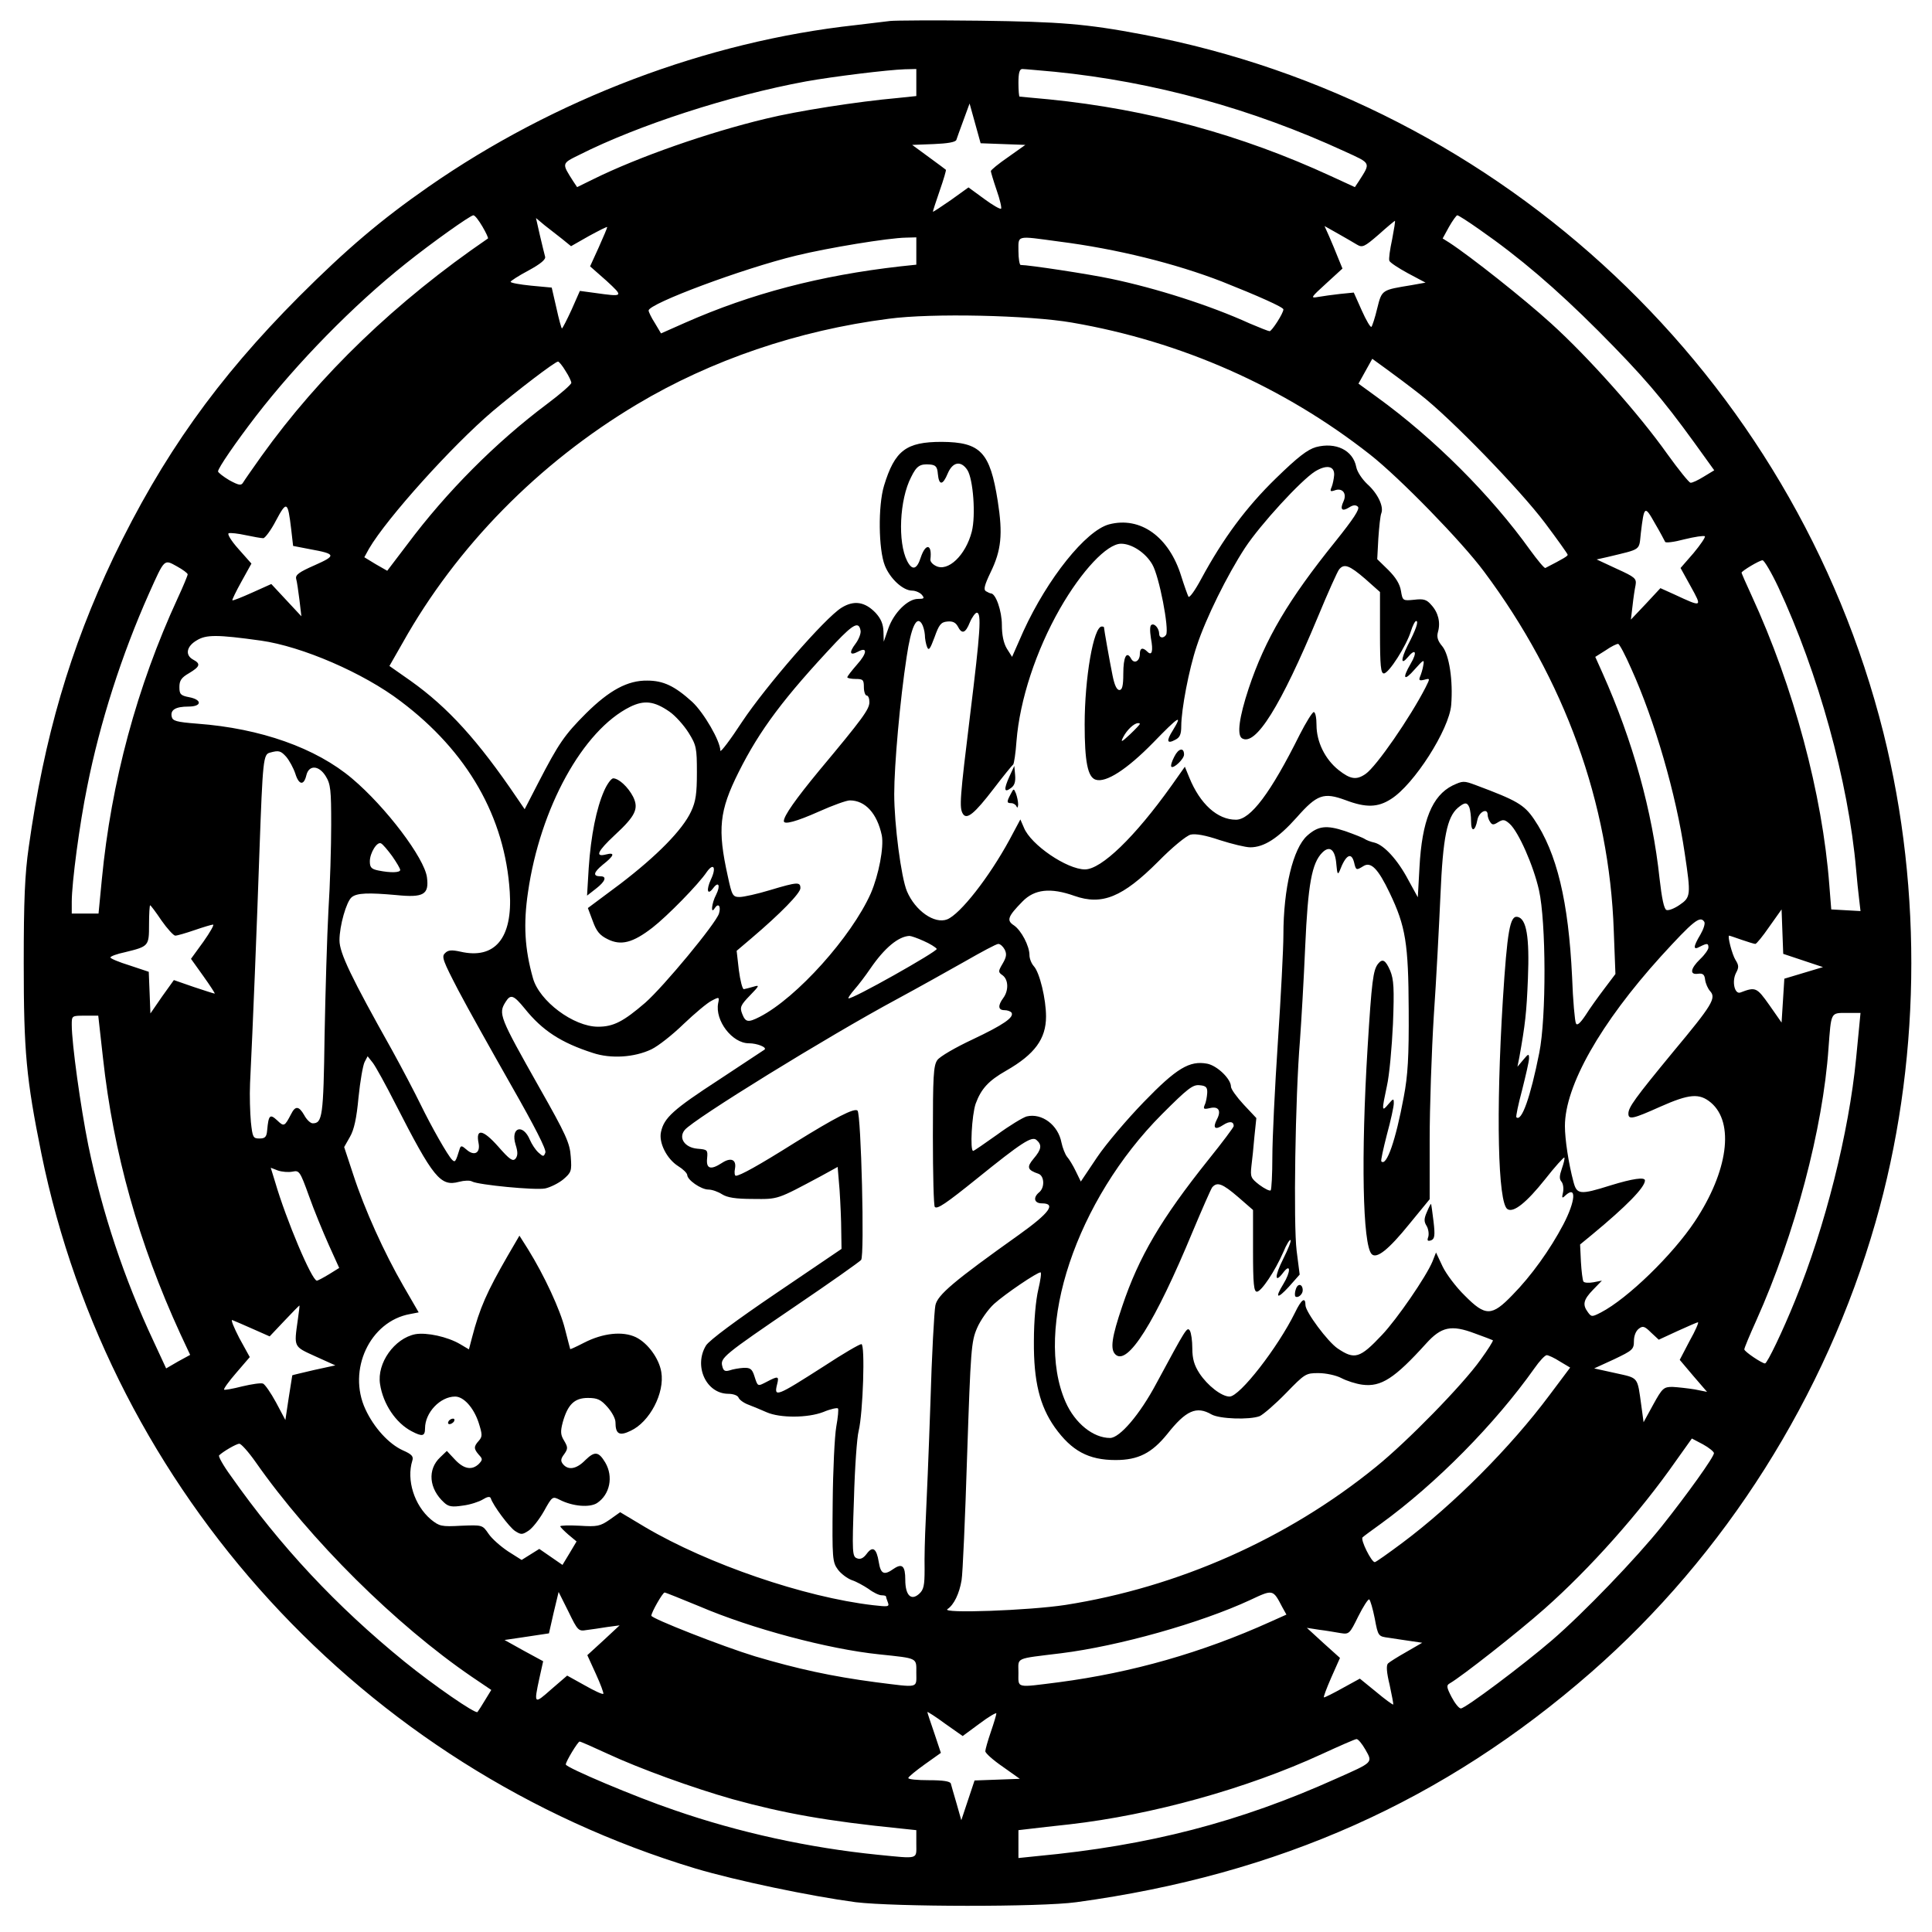 <?xml version="1.0" standalone="no"?>
<!DOCTYPE svg PUBLIC "-//W3C//DTD SVG 20010904//EN"
 "http://www.w3.org/TR/2001/REC-SVG-20010904/DTD/svg10.dtd">
<svg version="1.0" xmlns="http://www.w3.org/2000/svg"
 width="700pt" height="700pt" viewBox="0 0 700 700"
 preserveAspectRatio="xMidYMid meet">
<g transform="translate(0,700) scale(0.1,-0.1)"
fill="#000000" stroke="none">
<path d="M3225 6924 c-16 -2 -73 -9 -125 -15 -540 -59 -1091 -268 -1548 -586
-171 -119 -296 -225 -468 -397 -298 -299 -496 -578 -673 -946 -157 -331 -251
-650 -307 -1050 -14 -97 -18 -192 -18 -420 0 -321 9 -418 64 -690 250 -1226
1166 -2227 2370 -2590 148 -44 416 -100 580 -122 140 -17 670 -18 800 0 734
100 1333 368 1865 833 485 424 849 999 1030 1629 163 567 173 1198 29 1775
-324 1290 -1377 2283 -2684 2530 -206 39 -298 46 -590 50 -162 2 -308 1 -325
-1z m95 -223 l0 -49 -67 -7 c-146 -13 -364 -47 -478 -75 -209 -50 -463 -139
-625 -219 l-59 -29 -14 21 c-42 66 -43 64 22 96 212 107 544 215 821 266 100
18 297 42 358 44 l42 1 0 -49z m501 39 c360 -36 716 -134 1052 -289 96 -44 94
-39 50 -108 l-14 -21 -87 40 c-325 150 -663 242 -1021 278 -57 5 -105 10 -107
10 -2 0 -4 23 -4 50 0 36 4 50 14 50 8 0 60 -5 117 -10z m-187 -262 l81 -3
-62 -44 c-35 -24 -63 -47 -63 -51 0 -3 9 -34 21 -69 12 -34 19 -65 16 -67 -3
-3 -31 13 -62 36 l-56 41 -64 -46 c-36 -25 -65 -44 -65 -42 0 2 11 37 25 77
14 40 24 74 22 75 -1 1 -29 22 -62 46 l-60 44 78 3 c50 2 79 7 82 15 2 7 14
39 26 72 l22 60 20 -72 20 -72 81 -3z m-1886 -299 c13 -22 22 -42 20 -43 -333
-228 -609 -493 -821 -789 -32 -45 -62 -88 -66 -95 -7 -12 -15 -11 -50 8 -22
13 -41 28 -41 32 0 12 64 105 137 200 149 193 353 402 543 553 95 76 233 174
245 175 6 0 20 -19 33 -41z m3613 -11 c145 -101 276 -213 430 -367 162 -163
229 -241 348 -405 l72 -100 -38 -23 c-21 -13 -42 -23 -48 -22 -5 0 -43 47 -84
104 -102 144 -285 350 -422 474 -98 89 -290 241 -368 292 l-24 15 23 42 c13
23 27 42 30 42 4 0 40 -23 81 -52z m-3324 -34 l32 -26 65 37 c37 20 66 35 66
32 0 -3 -14 -36 -31 -74 l-31 -68 59 -52 c64 -59 63 -59 -44 -44 l-52 7 -30
-68 c-17 -37 -33 -68 -35 -68 -2 0 -11 33 -20 74 l-17 74 -75 7 c-40 4 -74 10
-74 14 0 3 29 22 65 41 44 24 63 40 60 50 -2 8 -11 43 -19 78 l-14 62 31 -26
c18 -14 46 -36 64 -50z m3007 -1 c-8 -37 -13 -72 -10 -78 2 -6 32 -26 67 -45
l64 -34 -50 -9 c-109 -18 -108 -16 -125 -84 -8 -34 -18 -64 -21 -67 -3 -4 -19
23 -35 59 l-29 65 -50 -5 c-27 -3 -63 -8 -80 -11 -28 -5 -26 -2 30 49 l59 54
-16 39 c-8 21 -23 56 -32 77 l-17 38 48 -27 c26 -15 58 -33 69 -40 20 -12 27
-9 79 36 31 28 58 50 59 50 2 0 -3 -30 -10 -67z m-1724 -42 l0 -50 -57 -6
c-292 -33 -542 -99 -780 -204 l-88 -39 -22 37 c-13 20 -23 41 -23 46 1 25 341
152 535 199 115 28 333 64 398 65 l37 1 0 -49z m516 34 c212 -27 423 -80 591
-145 131 -52 223 -93 223 -101 0 -14 -42 -79 -50 -79 -4 0 -37 13 -72 28 -145
66 -340 128 -503 162 -80 17 -297 50 -327 50 -4 0 -8 23 -8 50 0 59 -10 56
146 35z m49 -294 c395 -68 766 -232 1079 -478 107 -84 333 -316 413 -424 292
-391 454 -839 470 -1301 l6 -157 -40 -53 c-22 -29 -53 -72 -68 -96 -20 -30
-31 -39 -35 -30 -4 7 -11 83 -14 168 -13 274 -55 450 -138 572 -36 53 -63 68
-210 123 -45 17 -48 16 -85 -1 -74 -37 -111 -127 -120 -297 l-6 -108 -34 62
c-39 74 -88 127 -123 136 -14 3 -29 9 -35 13 -5 4 -38 17 -72 29 -67 22 -97
19 -137 -17 -51 -46 -86 -190 -86 -360 0 -48 -9 -222 -20 -387 -11 -165 -20
-352 -20 -416 0 -64 -3 -118 -6 -122 -4 -3 -22 6 -41 20 -31 24 -33 29 -29 67
3 23 8 71 11 108 l7 67 -46 49 c-25 27 -46 56 -46 65 0 28 -50 76 -86 83 -64
12 -111 -16 -230 -139 -60 -62 -136 -151 -169 -200 l-59 -88 -18 37 c-10 21
-24 44 -32 53 -7 9 -16 32 -20 51 -12 64 -71 108 -126 95 -14 -4 -62 -33 -107
-66 -45 -32 -84 -59 -87 -59 -12 0 -5 130 9 171 20 54 46 83 111 120 103 59
144 115 144 196 0 63 -23 159 -44 182 -9 10 -16 28 -16 40 0 34 -30 90 -56
108 -28 18 -23 32 31 87 43 44 101 51 188 20 100 -35 174 -5 303 124 50 51
102 94 118 98 18 4 53 -2 106 -20 44 -14 93 -26 110 -26 50 0 101 33 168 108
74 84 98 92 177 63 74 -28 117 -27 165 4 83 52 211 252 218 341 7 88 -7 181
-32 212 -17 20 -21 34 -16 52 10 35 1 71 -24 98 -17 20 -28 23 -62 19 -41 -4
-42 -4 -48 32 -4 25 -19 49 -46 76 l-40 39 4 75 c3 42 7 83 11 92 9 24 -13 71
-51 105 -19 18 -37 45 -40 62 -12 61 -74 91 -146 72 -31 -9 -66 -36 -145 -113
-107 -104 -191 -217 -271 -365 -22 -41 -42 -69 -46 -64 -3 6 -15 39 -26 74
-44 143 -148 218 -262 188 -84 -23 -222 -195 -310 -387 l-41 -93 -19 30 c-12
20 -18 50 -18 86 0 50 -22 114 -40 114 -3 0 -11 4 -18 8 -9 6 -5 22 17 68 39
80 45 138 26 259 -28 177 -62 213 -203 214 -129 0 -170 -31 -209 -159 -22 -73
-20 -231 3 -289 19 -48 66 -91 99 -91 12 0 28 -7 35 -15 11 -13 8 -15 -14 -15
-37 0 -87 -50 -107 -106 l-17 -49 -1 37 c-1 27 -9 46 -28 67 -39 41 -79 47
-124 19 -60 -37 -274 -284 -360 -413 -43 -66 -79 -113 -79 -105 0 35 -60 138
-102 177 -63 57 -104 77 -163 77 -71 1 -137 -35 -221 -118 -79 -79 -100 -110
-173 -251 l-50 -97 -28 41 c-141 208 -250 328 -385 424 l-77 54 48 84 c195
348 492 651 849 864 268 160 584 268 912 310 155 21 509 13 665 -14z m1260
-260 c110 -85 362 -345 453 -466 45 -60 82 -112 82 -115 0 -5 -15 -14 -81 -48
-4 -1 -28 28 -55 65 -141 197 -346 403 -556 555 l-66 48 25 45 25 45 51 -37
c29 -21 84 -62 122 -92z m-3096 85 c12 -18 21 -38 21 -43 0 -6 -39 -40 -87
-76 -187 -140 -365 -319 -507 -509 l-73 -96 -42 24 -41 25 17 31 c65 111 302
374 448 498 89 75 226 180 237 180 3 0 16 -15 27 -34z m1349 -373 c4 -43 18
-42 36 2 18 42 48 47 71 12 21 -33 31 -164 16 -223 -22 -86 -87 -148 -131
-124 -12 6 -20 16 -19 23 7 56 -17 61 -35 7 -14 -44 -31 -48 -49 -13 -35 68
-28 223 14 304 20 41 32 49 69 46 20 -2 26 -8 28 -34z m1436 -3 c-1 -14 -5
-34 -9 -44 -7 -16 -5 -18 10 -13 28 11 46 -10 33 -39 -14 -30 -6 -39 21 -22
14 9 24 9 31 2 8 -8 -17 -45 -81 -125 -171 -212 -255 -354 -315 -534 -34 -103
-43 -168 -24 -180 49 -30 140 116 275 440 36 87 71 165 77 172 18 22 37 15 94
-34 l54 -48 0 -147 c0 -121 3 -148 14 -148 18 0 82 101 98 153 6 20 15 37 19
37 10 0 -1 -32 -31 -89 -25 -51 -25 -73 1 -42 28 34 35 18 10 -24 -32 -55 -24
-65 15 -20 32 36 35 37 31 15 -2 -14 -8 -33 -12 -42 -5 -13 -2 -15 15 -11 22
6 22 6 5 -28 -56 -109 -178 -286 -217 -313 -33 -23 -55 -20 -98 14 -49 39 -80
102 -80 163 0 26 -4 47 -10 47 -5 0 -28 -37 -51 -82 -105 -211 -178 -308 -231
-308 -67 0 -130 57 -169 153 l-16 39 -48 -68 c-134 -188 -255 -304 -314 -304
-65 0 -196 89 -221 151 l-13 30 -39 -73 c-75 -138 -179 -270 -226 -289 -46
-18 -116 31 -146 102 -21 50 -46 243 -46 352 0 105 21 341 45 497 16 108 36
151 55 120 5 -8 10 -26 11 -40 0 -14 4 -34 8 -44 6 -15 11 -8 27 35 16 45 23
55 46 57 19 2 30 -3 38 -17 15 -30 28 -26 44 14 8 19 20 35 25 35 18 0 13 -69
-24 -370 -37 -302 -40 -337 -26 -359 14 -22 42 1 111 91 35 46 67 85 71 88 3
3 9 41 12 85 12 150 71 328 157 479 79 138 171 236 222 236 39 0 89 -33 113
-75 25 -42 62 -235 50 -255 -9 -14 -25 -12 -25 3 0 20 -17 40 -28 33 -6 -3 -6
-22 -2 -48 9 -47 4 -66 -13 -49 -17 17 -27 13 -27 -8 0 -27 -21 -38 -32 -17
-16 29 -28 6 -28 -55 0 -44 -4 -59 -14 -59 -10 0 -18 18 -25 53 -11 54 -31
168 -31 174 0 2 -4 3 -8 3 -30 0 -62 -187 -62 -355 0 -134 11 -191 40 -200 37
-12 113 37 208 134 93 96 109 106 71 44 -24 -38 -21 -50 10 -33 16 8 21 20 21
49 0 60 28 207 56 290 33 101 111 258 175 356 56 85 203 245 254 277 41 25 70
20 69 -12z m-3779 -197 l7 -61 62 -12 c94 -17 95 -23 16 -58 -57 -25 -70 -35
-67 -49 3 -10 8 -45 12 -77 l7 -59 -55 59 -54 58 -69 -31 c-38 -17 -70 -30
-72 -28 -2 1 13 32 33 68 l36 65 -47 53 c-26 29 -42 55 -35 57 6 2 34 -1 61
-7 28 -6 57 -11 64 -11 6 0 28 29 46 64 39 73 43 70 55 -31z m4978 -46 c1 -5
33 -1 70 9 37 9 70 14 74 11 3 -3 -16 -31 -41 -61 l-47 -54 37 -67 c42 -76 42
-76 -59 -29 l-51 23 -53 -57 -54 -57 6 50 c3 28 8 61 11 75 4 24 -2 29 -68 59
l-73 34 40 9 c124 30 113 22 120 86 12 100 14 102 51 36 19 -32 35 -63 37 -67z
m-5353 -118 c0 -4 -16 -43 -36 -86 -148 -321 -241 -666 -275 -1019 l-12 -124
-49 0 -48 0 0 43 c0 68 28 281 56 417 46 232 125 478 224 700 57 127 54 124
101 98 22 -12 39 -25 39 -29z m5763 -46 c145 -311 254 -704 282 -1023 3 -36 8
-84 11 -108 l5 -43 -53 3 -53 3 -7 88 c-25 330 -129 718 -282 1050 -20 43 -36
80 -36 82 0 6 65 45 76 45 6 0 32 -44 57 -97z m-3325 -158 c2 -9 -6 -31 -18
-47 -25 -33 -21 -45 9 -29 35 19 33 -6 -4 -47 -19 -22 -35 -42 -35 -46 0 -3
14 -6 30 -6 27 0 30 -3 30 -30 0 -16 5 -30 10 -30 6 0 10 -11 10 -24 0 -26
-25 -60 -182 -248 -85 -103 -128 -164 -128 -183 0 -14 45 -2 128 35 49 22 99
40 111 40 56 0 99 -47 116 -127 8 -42 -11 -143 -40 -210 -70 -157 -268 -378
-402 -447 -43 -22 -52 -20 -64 11 -9 23 -6 31 28 66 35 36 36 39 13 32 -14 -4
-29 -8 -35 -9 -5 0 -13 31 -18 69 l-8 70 53 45 c106 90 178 164 178 182 0 23
-10 23 -110 -7 -46 -14 -96 -25 -110 -25 -25 0 -28 5 -43 75 -38 171 -31 237
39 377 77 154 165 271 353 471 64 67 83 76 89 42z m-2173 -36 c149 -21 372
-117 507 -220 242 -182 378 -420 395 -691 11 -167 -54 -245 -179 -216 -32 7
-45 6 -56 -6 -13 -12 -6 -29 48 -133 34 -65 121 -220 192 -345 85 -149 128
-233 124 -244 -6 -16 -8 -15 -25 0 -11 10 -24 30 -31 46 -25 60 -71 46 -52
-17 9 -28 8 -40 0 -51 -10 -11 -21 -4 -63 44 -55 62 -82 67 -71 12 7 -36 -16
-48 -44 -23 -16 14 -20 15 -24 4 -15 -49 -17 -52 -28 -41 -16 16 -74 118 -115
202 -20 41 -66 129 -103 196 -147 262 -190 351 -190 397 0 53 25 140 44 156
19 16 61 17 162 8 99 -10 119 2 111 64 -9 70 -149 255 -271 358 -131 111 -332
182 -561 199 -77 6 -90 10 -93 26 -5 24 14 36 61 36 49 0 50 25 2 34 -31 6
-35 11 -35 37 0 23 7 34 35 50 40 24 43 34 15 49 -30 16 -25 48 13 70 34 21
74 21 232 -1z m4965 -101 c86 -190 163 -457 194 -669 23 -153 22 -160 -19
-188 -19 -13 -40 -21 -47 -18 -9 3 -17 43 -25 113 -26 245 -97 500 -207 746
l-26 58 38 24 c20 14 41 24 45 23 5 -1 26 -41 47 -89z m-3485 -156 c22 -15 53
-50 70 -77 28 -45 30 -55 30 -144 0 -76 -4 -105 -21 -141 -31 -67 -124 -161
-256 -262 l-118 -88 18 -48 c13 -36 25 -51 54 -65 48 -24 91 -13 162 42 53 41
167 157 197 202 25 35 35 15 15 -27 -18 -39 -13 -60 8 -32 20 27 27 9 11 -23
-17 -32 -21 -75 -5 -49 13 20 23 6 15 -20 -12 -37 -200 -264 -267 -323 -79
-68 -115 -87 -171 -87 -89 0 -213 93 -236 176 -30 106 -35 196 -18 311 44 306
199 587 370 672 51 25 87 21 142 -17z m1705 -45 c0 -2 -16 -19 -36 -38 -31
-29 -35 -30 -24 -9 13 25 38 49 53 50 4 0 7 -1 7 -3z m-3093 -119 c11 -13 26
-40 33 -61 13 -42 31 -44 40 -6 9 38 45 37 70 -3 18 -29 20 -50 20 -176 0 -78
-4 -218 -10 -310 -5 -92 -11 -297 -14 -455 -4 -292 -8 -317 -43 -317 -8 0 -22
13 -31 30 -19 33 -32 34 -47 4 -24 -46 -26 -47 -51 -23 -26 24 -31 19 -36 -36
-2 -25 -8 -30 -28 -30 -23 0 -25 4 -31 60 -3 33 -5 96 -3 140 10 203 25 576
34 840 12 333 14 352 38 358 32 9 39 7 59 -15z m4287 -184 c3 -9 6 -31 6 -50
0 -41 15 -37 23 6 6 29 37 44 37 18 0 -7 4 -19 9 -26 7 -11 12 -12 29 -1 18
11 24 10 42 -6 32 -29 86 -151 106 -240 26 -115 27 -462 1 -590 -32 -161 -64
-251 -83 -233 -2 3 7 47 21 99 13 52 25 103 25 114 0 18 -2 18 -21 -5 l-21
-25 7 35 c21 118 26 159 31 285 6 150 -5 217 -38 223 -27 5 -37 -50 -53 -303
-25 -405 -18 -735 17 -756 22 -14 69 24 136 108 36 46 68 81 70 79 2 -3 -2
-20 -9 -40 -9 -26 -10 -38 -1 -48 6 -8 8 -25 5 -39 -5 -20 -3 -22 8 -11 42 39
38 -19 -7 -105 -48 -91 -116 -186 -184 -255 -75 -78 -98 -78 -173 -2 -31 30
-67 78 -80 105 l-24 51 -13 -33 c-23 -55 -128 -208 -183 -266 -80 -85 -99 -90
-160 -49 -36 24 -117 133 -117 157 0 32 -15 21 -38 -27 -62 -126 -200 -304
-237 -304 -29 0 -80 40 -109 84 -19 29 -26 53 -26 91 0 27 -4 56 -9 64 -10 15
-14 7 -121 -191 -60 -113 -133 -198 -168 -198 -61 0 -127 53 -161 130 -117
266 39 732 349 1043 94 94 112 108 137 105 23 -2 28 -8 27 -28 -1 -14 -4 -33
-9 -43 -6 -15 -4 -17 18 -12 32 8 43 -9 26 -41 -16 -31 -7 -40 23 -20 23 15
38 13 38 -4 0 -4 -41 -59 -91 -121 -172 -215 -253 -353 -313 -532 -38 -112
-44 -155 -25 -174 44 -44 144 116 280 444 34 81 66 154 71 161 18 21 37 14 94
-35 l54 -47 0 -148 c0 -120 3 -148 14 -148 16 0 66 75 96 144 11 27 23 46 26
43 3 -3 -9 -33 -26 -67 -33 -65 -32 -93 0 -50 27 35 27 2 0 -42 -32 -52 -23
-57 20 -10 l39 44 -11 86 c-12 97 -5 556 12 762 5 69 14 222 19 340 10 226 24
303 62 341 27 27 47 11 51 -44 3 -33 5 -38 12 -22 22 58 42 69 52 31 7 -30 8
-30 34 -14 27 17 53 -9 95 -97 58 -121 68 -183 69 -425 1 -168 -3 -237 -18
-315 -29 -156 -62 -252 -81 -233 -3 2 7 46 20 97 14 51 25 102 25 113 0 19 -1
19 -20 -3 -24 -29 -24 -23 -5 66 9 39 18 140 22 225 5 129 3 161 -10 193 -17
39 -28 45 -44 25 -18 -23 -23 -62 -38 -305 -24 -391 -18 -714 15 -747 18 -18
61 16 137 110 l73 89 0 215 c0 118 7 321 15 450 9 129 19 325 24 435 9 212 24
284 63 318 25 21 34 21 42 1z m-3903 -176 c16 -23 29 -45 29 -50 0 -10 -35
-11 -79 -2 -25 5 -31 11 -31 33 0 31 27 74 41 65 6 -3 24 -24 40 -46z m-836
-233 c21 -30 44 -55 50 -55 7 0 38 9 70 20 32 11 62 20 67 20 5 0 -11 -28 -35
-62 l-45 -62 45 -63 c25 -35 43 -63 41 -63 -3 0 -37 11 -76 24 l-72 25 -43
-60 -42 -61 -3 76 -3 75 -69 23 c-39 12 -70 25 -70 29 0 4 24 13 53 19 86 21
87 22 87 100 0 39 2 70 4 70 2 0 21 -25 41 -55z m5948 -145 l72 -24 -70 -21
-70 -21 -5 -80 -5 -79 -44 63 c-46 65 -50 67 -105 46 -21 -8 -32 40 -16 71 11
20 10 28 -2 47 -12 19 -30 88 -23 88 2 0 22 -7 45 -15 23 -8 46 -15 50 -15 4
0 27 28 51 63 l44 62 3 -81 3 -80 72 -24z m-358 140 c4 -6 -3 -27 -14 -46 -27
-45 -27 -58 -2 -44 26 13 31 13 31 -3 0 -7 -13 -26 -30 -42 -36 -35 -39 -58
-7 -53 17 2 23 -3 25 -22 2 -14 10 -32 18 -41 23 -25 8 -50 -133 -219 -140
-170 -163 -202 -163 -225 0 -23 17 -19 115 25 106 47 142 50 184 15 86 -73 62
-249 -58 -430 -81 -122 -244 -280 -340 -330 -33 -17 -35 -17 -48 1 -20 27 -16
45 19 81 l32 33 -31 -6 c-17 -3 -33 -2 -36 3 -3 5 -7 37 -9 71 l-3 63 45 37
c122 101 190 170 190 195 0 13 -44 7 -125 -18 -111 -35 -122 -33 -134 13 -18
67 -31 155 -31 202 0 146 129 373 348 615 117 128 142 149 157 125z m-2829
-69 c23 -10 44 -23 48 -29 5 -8 -312 -187 -320 -179 -2 1 8 16 22 32 15 17 40
50 57 75 52 76 102 117 142 119 6 0 29 -8 51 -18z m294 -31 c8 -16 7 -27 -7
-51 -17 -29 -17 -31 0 -43 21 -16 22 -55 2 -82 -20 -27 -19 -44 4 -44 11 0 22
-4 26 -9 10 -17 -29 -44 -141 -97 -62 -29 -119 -62 -128 -75 -14 -20 -16 -59
-16 -275 0 -138 3 -254 7 -257 9 -9 40 12 153 103 161 130 198 154 215 140 21
-18 19 -34 -10 -68 -26 -31 -23 -41 18 -55 21 -8 23 -50 2 -67 -23 -19 -18
-40 10 -40 53 0 27 -35 -82 -113 -236 -168 -297 -219 -304 -257 -4 -19 -13
-179 -18 -355 -6 -176 -14 -367 -17 -425 -3 -58 -5 -137 -4 -176 0 -58 -3 -74
-20 -89 -29 -26 -50 -5 -50 51 0 50 -11 61 -42 40 -35 -25 -47 -19 -54 24 -8
50 -22 60 -44 30 -12 -16 -23 -21 -35 -16 -17 6 -18 21 -11 214 3 114 11 225
17 247 16 66 24 315 10 315 -7 0 -67 -35 -134 -79 -175 -112 -184 -116 -171
-65 7 28 3 29 -37 8 -35 -18 -33 -19 -46 21 -8 25 -15 30 -39 29 -16 -1 -39
-5 -50 -9 -17 -5 -23 -2 -27 15 -8 30 4 40 267 219 124 84 230 159 236 166 13
15 0 528 -13 541 -11 11 -82 -26 -227 -116 -132 -83 -199 -120 -214 -120 -4 0
-6 12 -3 26 6 33 -15 42 -48 20 -40 -26 -57 -21 -53 17 3 31 1 32 -35 35 -46
4 -70 39 -46 68 32 39 518 339 769 474 74 40 185 102 245 136 61 35 115 64
122 64 7 0 17 -9 23 -20z m-1739 -214 c64 -80 132 -124 247 -161 66 -22 151
-16 212 13 25 12 77 53 117 92 40 38 85 76 101 84 28 15 29 14 24 -9 -12 -63
51 -145 111 -145 31 0 67 -15 57 -23 -3 -2 -77 -51 -165 -109 -166 -108 -199
-138 -210 -189 -9 -39 21 -98 62 -124 18 -11 32 -25 33 -32 0 -18 50 -53 77
-53 13 0 35 -8 49 -17 19 -12 49 -17 112 -17 93 -1 86 -3 247 83 l60 33 7 -84
c3 -46 6 -112 6 -148 l1 -65 -236 -160 c-146 -99 -243 -171 -255 -190 -45 -74
0 -174 80 -175 19 0 35 -6 38 -14 3 -8 20 -20 37 -26 18 -7 47 -19 65 -27 48
-21 148 -21 205 1 26 11 50 16 53 13 3 -2 0 -33 -6 -66 -6 -34 -12 -158 -13
-275 -2 -203 -1 -216 19 -243 11 -15 34 -32 50 -38 16 -5 43 -20 61 -32 17
-13 38 -23 47 -23 9 0 16 -2 16 -4 0 -2 3 -12 7 -22 6 -16 1 -16 -53 -10 -250
29 -599 149 -825 282 l-92 55 -38 -27 c-35 -24 -45 -26 -109 -22 -38 2 -70 1
-70 -2 0 -3 13 -16 29 -30 l30 -25 -25 -42 -26 -43 -42 29 -42 29 -32 -20 -32
-20 -49 31 c-27 18 -59 46 -71 64 -22 32 -22 32 -99 29 -72 -4 -79 -2 -110 23
-60 51 -89 143 -67 213 5 15 -2 23 -34 37 -51 23 -105 82 -136 149 -66 142 16
319 162 345 l31 6 -55 95 c-70 121 -141 278 -182 404 l-33 100 21 37 c15 26
24 67 31 143 6 59 16 116 22 128 l11 21 19 -24 c10 -13 47 -80 82 -149 137
-268 163 -300 230 -282 19 5 40 6 48 1 23 -12 227 -32 264 -25 19 4 49 19 66
33 29 25 31 30 27 82 -3 49 -17 80 -114 251 -145 257 -149 267 -122 310 18 29
29 25 69 -24z m4835 -68 c-3 -29 -8 -80 -11 -113 -26 -268 -112 -610 -221
-877 -44 -109 -101 -228 -109 -228 -11 0 -75 43 -75 51 0 5 20 53 44 106 139
310 241 694 261 985 10 132 7 128 66 128 l50 0 -5 -52z m-6363 -110 c38 -347
130 -673 280 -1000 l36 -77 -44 -24 -43 -25 -45 97 c-108 230 -186 465 -237
711 -28 139 -60 369 -60 437 0 33 0 33 48 33 l48 0 17 -152z m687 -413 c24 5
27 2 59 -87 18 -51 51 -131 72 -178 l38 -84 -37 -23 c-20 -12 -40 -23 -44 -23
-18 0 -111 220 -151 357 l-16 52 26 -10 c15 -5 38 -7 53 -4z m2702 -427 c-9
-38 -16 -112 -16 -188 -1 -145 21 -234 76 -312 61 -85 122 -118 220 -118 82 0
131 25 187 94 68 86 106 103 161 71 29 -16 136 -20 174 -6 13 6 56 43 95 83
69 71 72 73 118 73 27 0 64 -8 83 -18 19 -10 53 -21 76 -24 68 -9 117 23 231
149 55 61 91 69 176 37 34 -12 64 -24 66 -25 2 -2 -18 -34 -45 -71 -64 -90
-265 -296 -379 -388 -321 -261 -717 -436 -1125 -500 -130 -20 -454 -32 -427
-15 23 15 43 56 51 105 4 22 13 225 20 450 13 387 15 414 36 463 12 28 40 68
62 88 40 36 155 114 168 114 4 0 0 -28 -8 -62z m-2683 -110 c-14 -100 -16 -96
63 -132 l73 -33 -78 -17 c-42 -10 -77 -18 -78 -19 0 -1 -6 -38 -13 -82 l-12
-80 -34 64 c-19 35 -40 65 -47 68 -8 3 -41 -2 -75 -10 -35 -9 -64 -14 -66 -12
-3 2 17 30 44 61 l49 57 -38 69 c-20 39 -32 68 -25 65 7 -3 41 -17 74 -32 l61
-27 53 56 c29 31 54 56 55 56 1 0 -2 -24 -6 -52z m5043 -76 l-36 -69 49 -58
50 -58 -45 9 c-25 4 -61 8 -80 9 -32 0 -37 -4 -70 -64 l-35 -64 -8 59 c-15
108 -9 100 -94 119 l-77 17 72 33 c67 32 72 36 72 66 0 19 7 37 18 45 14 11
21 9 44 -14 l28 -26 67 31 c38 17 71 32 75 32 4 1 -9 -30 -30 -67z m-470 -75
l37 -22 -75 -100 c-141 -189 -347 -396 -533 -535 -51 -38 -96 -70 -100 -70
-12 0 -53 82 -44 90 4 4 34 26 66 49 201 146 414 362 557 564 18 26 38 47 44
47 6 0 28 -10 48 -23z m558 -332 c0 -14 -96 -148 -189 -265 -91 -114 -283
-314 -398 -413 -107 -92 -314 -247 -330 -247 -7 0 -22 19 -34 42 -18 35 -19
42 -6 49 42 24 246 184 343 270 164 145 345 348 477 537 l57 80 40 -21 c22
-12 40 -27 40 -32z m-5284 -32 c198 -283 508 -590 783 -778 l71 -48 -22 -36
c-12 -20 -24 -39 -28 -44 -7 -8 -159 97 -265 183 -247 201 -449 417 -629 673
-27 37 -46 71 -42 74 13 13 62 42 73 42 6 1 33 -29 59 -66z m3720 -526 l15
-27 -58 -26 c-248 -112 -501 -184 -766 -219 -159 -20 -147 -23 -147 35 0 56
-16 49 155 70 208 26 504 109 685 193 83 39 82 39 116 -26z m-2521 -83 c17 2
50 7 75 11 l45 6 -58 -54 -59 -54 31 -68 c17 -37 29 -70 27 -72 -3 -3 -33 11
-68 31 l-63 35 -58 -50 c-62 -55 -63 -54 -43 39 l14 63 -70 38 -70 39 41 6
c22 3 59 9 80 12 l40 6 17 75 18 75 36 -72 c33 -68 36 -71 65 -66z m409 86
c189 -81 467 -155 651 -174 143 -15 135 -12 135 -67 0 -57 12 -54 -147 -34
-159 21 -283 48 -438 94 -118 36 -375 137 -375 147 0 12 41 84 48 84 4 0 60
-23 126 -50z m2447 -44 c12 -65 13 -65 51 -70 21 -3 57 -9 80 -12 l41 -6 -57
-33 c-32 -18 -62 -37 -67 -42 -7 -7 -5 -33 6 -78 8 -37 14 -69 13 -71 -2 -1
-30 19 -62 46 l-59 48 -62 -34 c-34 -19 -64 -34 -68 -34 -3 0 9 32 26 71 l32
72 -60 54 -60 55 45 -7 c25 -3 59 -9 77 -12 31 -5 33 -3 64 60 18 36 36 64 40
62 4 -3 13 -34 20 -69z m-1432 -381 c33 25 61 41 61 37 0 -5 -9 -35 -20 -67
-11 -32 -20 -64 -20 -70 0 -7 28 -32 63 -56 l62 -44 -82 -3 -82 -3 -24 -72
-24 -72 -17 60 c-10 33 -19 66 -21 73 -3 8 -28 12 -80 12 -41 0 -75 3 -74 8 0
4 27 26 59 49 l59 42 -24 72 c-14 40 -25 74 -25 76 0 2 29 -16 64 -42 l64 -45
61 45z m1398 -94 c27 -48 30 -45 -105 -105 -351 -158 -679 -243 -1084 -281
l-68 -7 0 51 0 50 43 5 c23 3 87 10 142 16 298 34 642 129 915 255 63 29 120
54 125 54 6 0 20 -17 32 -38z m-2746 -15 c116 -54 309 -124 454 -165 185 -51
340 -79 608 -106 l57 -6 0 -50 c0 -57 11 -54 -141 -39 -247 25 -501 80 -737
162 -139 47 -392 154 -392 165 0 11 44 83 50 83 4 0 49 -20 101 -44z"/>
<path d="M4255 4259 c-9 -17 -14 -33 -11 -37 8 -8 46 28 46 44 0 27 -20 23
-35 -7z"/>
<path d="M3657 4186 c-21 -47 -19 -60 6 -41 13 9 17 23 15 47 l-3 33 -18 -39z"/>
<path d="M3662 4123 c-15 -28 -15 -33 2 -33 8 0 17 -6 19 -12 3 -7 5 -4 6 7 0
11 -4 29 -8 40 -8 19 -8 19 -19 -2z"/>
<path d="M2189 4135 c-28 -63 -48 -162 -56 -280 l-6 -100 32 25 c34 26 41 45
17 45 -29 0 -26 14 8 42 42 33 46 46 11 37 -40 -10 -30 12 31 69 77 71 89 97
68 140 -18 35 -51 66 -72 67 -7 0 -22 -20 -33 -45z"/>
<path d="M5170 2609 c-11 -25 -11 -35 -1 -51 6 -10 9 -28 6 -39 -5 -14 -3 -17
10 -13 13 5 15 17 9 68 -4 33 -8 62 -9 64 -1 1 -8 -12 -15 -29z"/>
<path d="M4695 2329 c-4 -11 -4 -23 -2 -26 9 -8 27 7 27 22 0 23 -18 27 -25 4z"/>
<path d="M1840 2451 c-76 -132 -102 -190 -130 -298 l-11 -42 -32 19 c-46 27
-121 43 -162 36 -76 -15 -140 -105 -128 -181 11 -72 57 -141 115 -171 38 -20
48 -18 48 11 0 57 55 115 109 115 31 0 67 -40 85 -94 14 -44 14 -51 1 -66 -19
-21 -19 -29 0 -51 14 -15 14 -18 0 -33 -25 -24 -54 -19 -86 15 l-30 32 -24
-23 c-47 -44 -41 -114 14 -164 16 -15 29 -17 68 -11 26 3 59 14 72 22 16 10
26 12 29 5 8 -26 67 -105 88 -119 22 -14 26 -14 49 1 14 9 39 41 56 71 30 54
31 54 57 41 47 -24 108 -29 135 -12 47 31 60 96 30 147 -24 40 -38 42 -72 9
-32 -33 -62 -38 -81 -15 -9 11 -9 19 4 36 14 20 14 25 0 49 -13 21 -14 33 -5
67 18 64 42 88 91 88 35 0 47 -6 71 -33 16 -18 29 -42 29 -55 0 -43 14 -51 55
-31 69 32 124 137 111 213 -8 49 -49 105 -92 126 -48 23 -120 15 -188 -20 -27
-14 -49 -24 -50 -23 -1 2 -9 35 -19 73 -17 69 -75 194 -134 289 l-31 49 -42
-72z"/>
<path d="M1625 1850 c-3 -5 -2 -10 4 -10 5 0 13 5 16 10 3 6 2 10 -4 10 -5 0
-13 -4 -16 -10z"/>
</g>
</svg>
